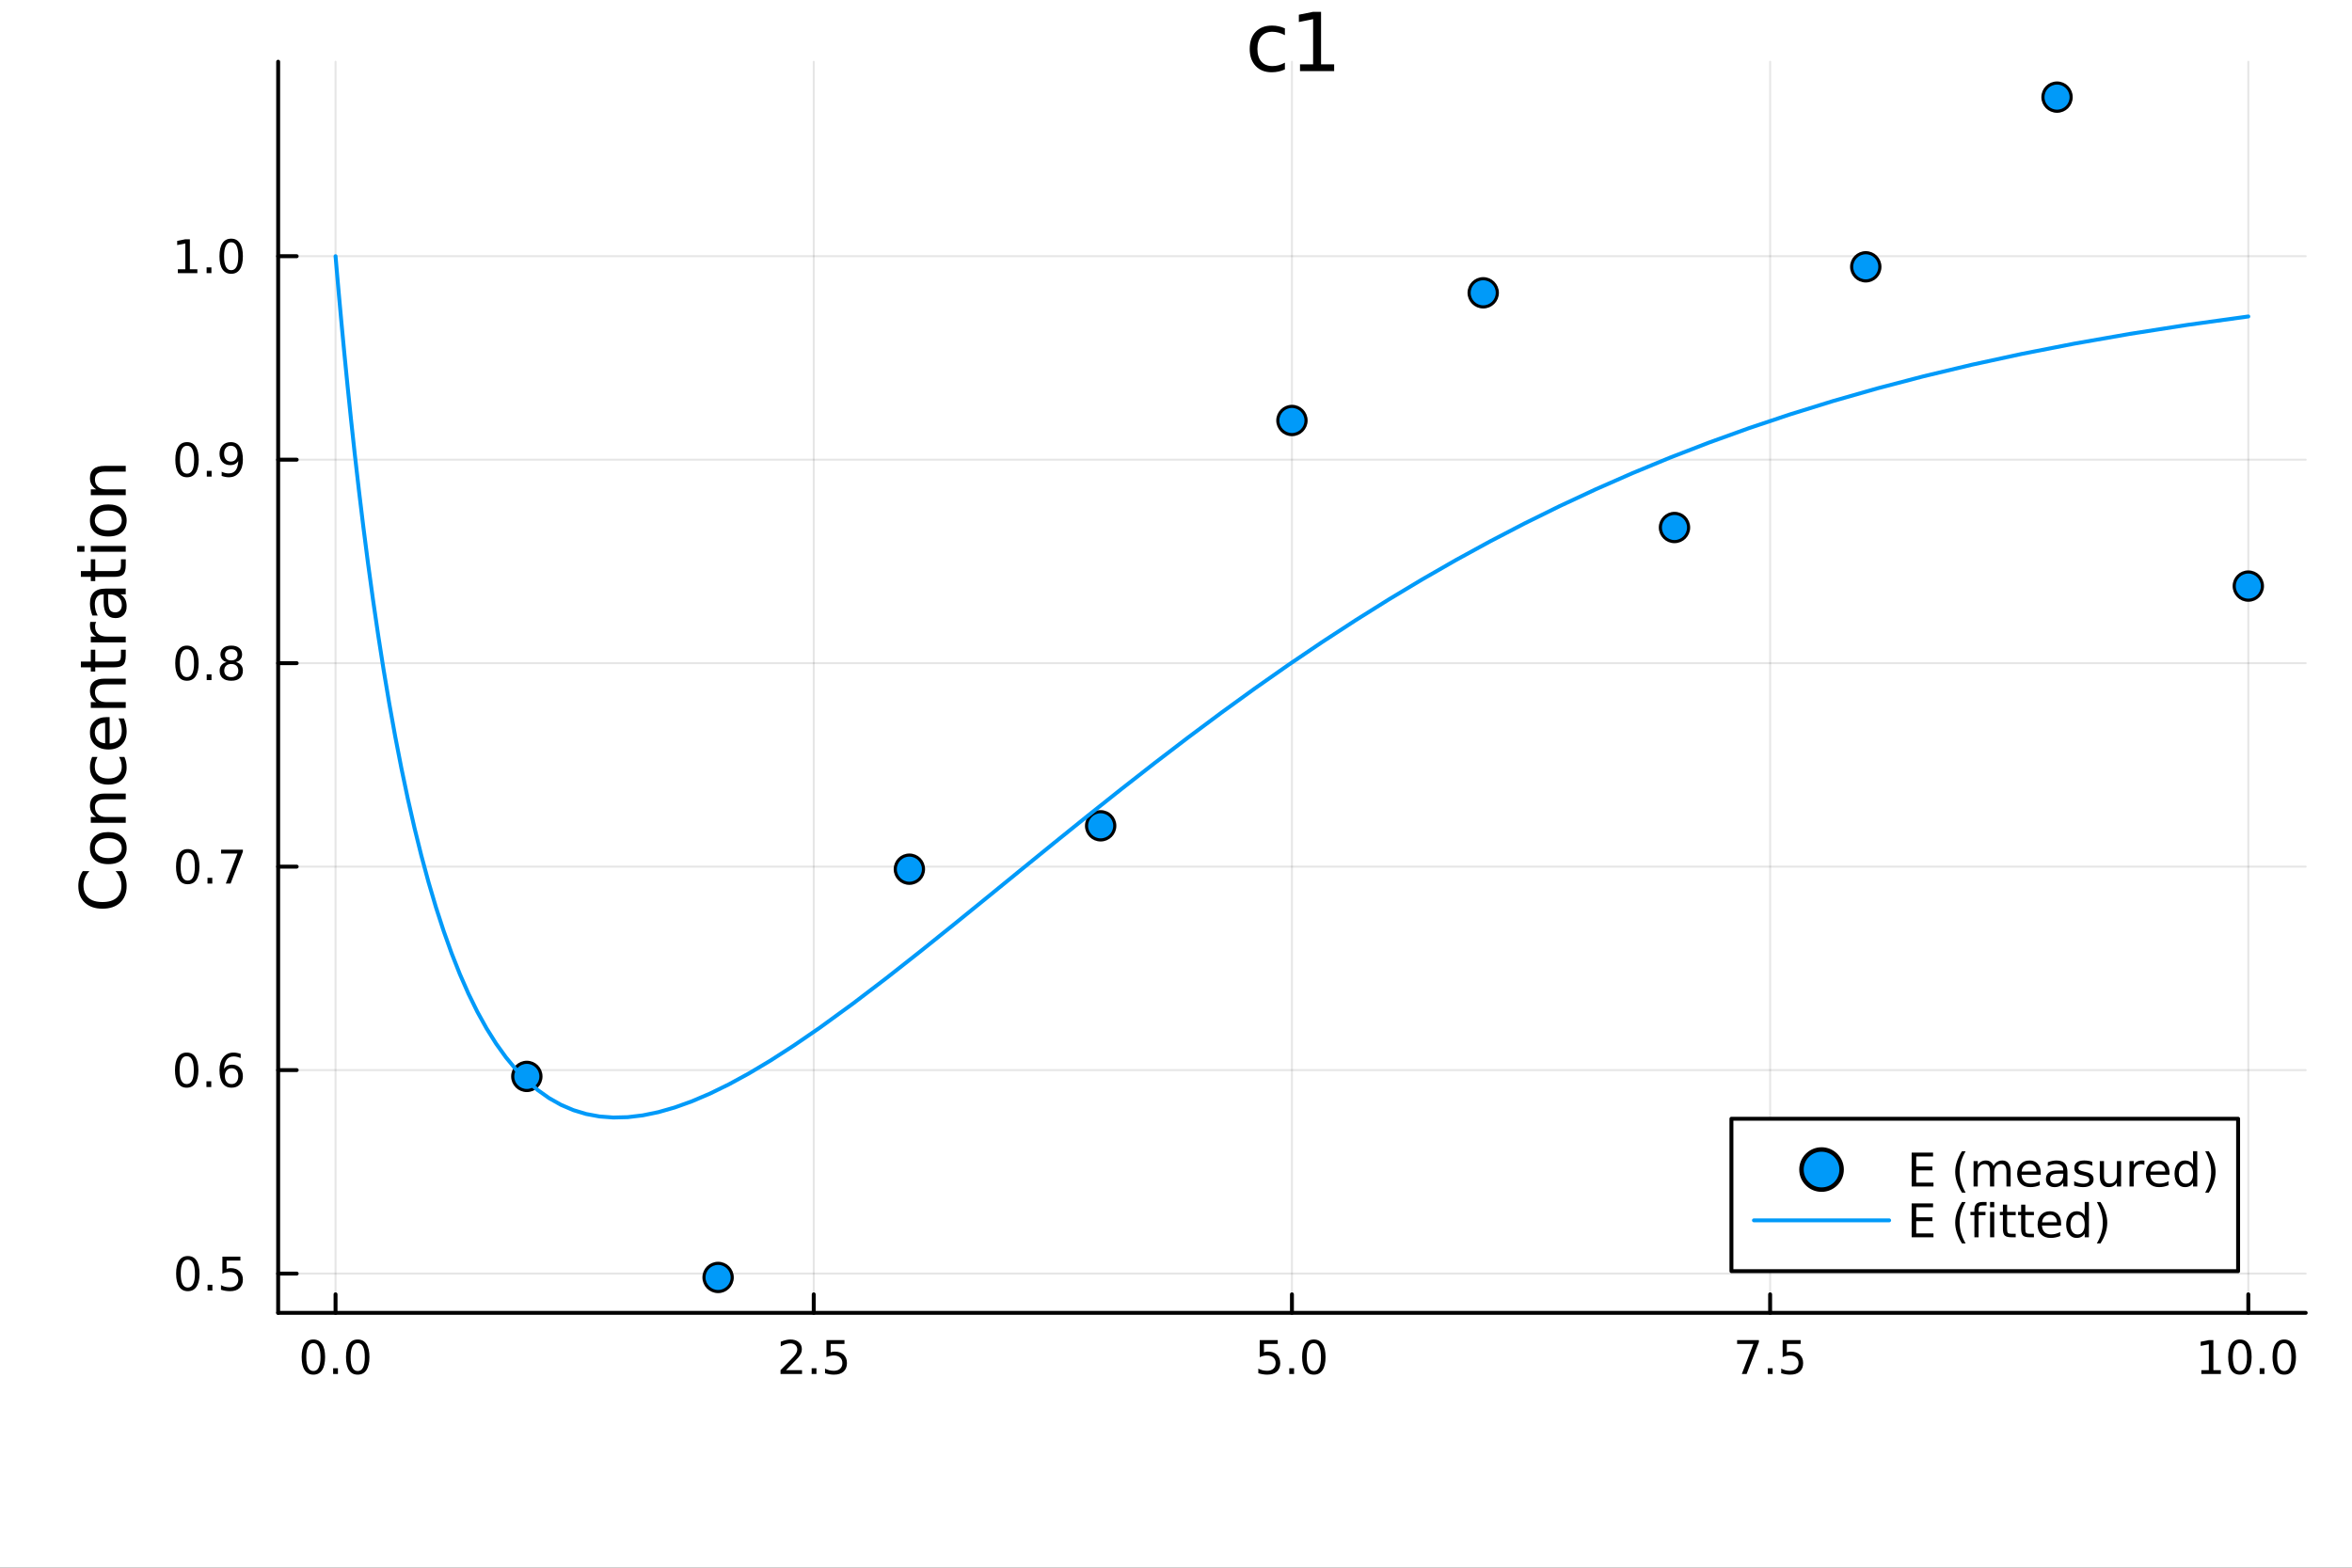 <?xml version="1.0" encoding="utf-8"?>
<svg xmlns="http://www.w3.org/2000/svg" xmlns:xlink="http://www.w3.org/1999/xlink" width="600" height="400" viewBox="0 0 2400 1600">
<rect x="0" y="0" width="2400" height="1600" fill="#333333" stroke="none"/>
<defs>
  <clipPath id="clip030">
    <rect x="0" y="0" width="2400" height="1600"/>
  </clipPath>
</defs>
<path clip-path="url(#clip030)" d="M0 1600 L2400 1600 L2400 0 L0 0  Z" fill="#ffffff" fill-rule="evenodd" fill-opacity="1"/>
<defs>
  <clipPath id="clip031">
    <rect x="480" y="0" width="1681" height="1600"/>
  </clipPath>
</defs>
<path clip-path="url(#clip030)" d="M283.843 1339.91 L2352.76 1339.91 L2352.76 62.992 L283.843 62.992  Z" fill="#ffffff" fill-rule="evenodd" fill-opacity="1"/>
<defs>
  <clipPath id="clip032">
    <rect x="283" y="62" width="2070" height="1278"/>
  </clipPath>
</defs>
<polyline clip-path="url(#clip032)" style="stroke:#000000; stroke-linecap:round; stroke-linejoin:round; stroke-width:2; stroke-opacity:0.1; fill:none" points="342.397,1339.91 342.397,62.992 "/>
<polyline clip-path="url(#clip032)" style="stroke:#000000; stroke-linecap:round; stroke-linejoin:round; stroke-width:2; stroke-opacity:0.1; fill:none" points="830.348,1339.91 830.348,62.992 "/>
<polyline clip-path="url(#clip032)" style="stroke:#000000; stroke-linecap:round; stroke-linejoin:round; stroke-width:2; stroke-opacity:0.1; fill:none" points="1318.3,1339.91 1318.3,62.992 "/>
<polyline clip-path="url(#clip032)" style="stroke:#000000; stroke-linecap:round; stroke-linejoin:round; stroke-width:2; stroke-opacity:0.1; fill:none" points="1806.25,1339.91 1806.25,62.992 "/>
<polyline clip-path="url(#clip032)" style="stroke:#000000; stroke-linecap:round; stroke-linejoin:round; stroke-width:2; stroke-opacity:0.1; fill:none" points="2294.2,1339.91 2294.2,62.992 "/>
<polyline clip-path="url(#clip030)" style="stroke:#000000; stroke-linecap:round; stroke-linejoin:round; stroke-width:4; stroke-opacity:1; fill:none" points="283.843,1339.91 2352.76,1339.91 "/>
<polyline clip-path="url(#clip030)" style="stroke:#000000; stroke-linecap:round; stroke-linejoin:round; stroke-width:4; stroke-opacity:1; fill:none" points="342.397,1339.91 342.397,1321.01 "/>
<polyline clip-path="url(#clip030)" style="stroke:#000000; stroke-linecap:round; stroke-linejoin:round; stroke-width:4; stroke-opacity:1; fill:none" points="830.348,1339.91 830.348,1321.01 "/>
<polyline clip-path="url(#clip030)" style="stroke:#000000; stroke-linecap:round; stroke-linejoin:round; stroke-width:4; stroke-opacity:1; fill:none" points="1318.3,1339.91 1318.3,1321.01 "/>
<polyline clip-path="url(#clip030)" style="stroke:#000000; stroke-linecap:round; stroke-linejoin:round; stroke-width:4; stroke-opacity:1; fill:none" points="1806.25,1339.91 1806.25,1321.01 "/>
<polyline clip-path="url(#clip030)" style="stroke:#000000; stroke-linecap:round; stroke-linejoin:round; stroke-width:4; stroke-opacity:1; fill:none" points="2294.2,1339.91 2294.2,1321.01 "/>
<path clip-path="url(#clip030)" d="M319.781 1370.82 Q316.17 1370.82 314.341 1374.39 Q312.536 1377.93 312.536 1385.06 Q312.536 1392.17 314.341 1395.73 Q316.17 1399.27 319.781 1399.27 Q323.415 1399.27 325.221 1395.73 Q327.05 1392.17 327.05 1385.06 Q327.05 1377.93 325.221 1374.39 Q323.415 1370.82 319.781 1370.82 M319.781 1367.12 Q325.591 1367.12 328.647 1371.73 Q331.725 1376.31 331.725 1385.06 Q331.725 1393.79 328.647 1398.39 Q325.591 1402.98 319.781 1402.98 Q313.971 1402.98 310.892 1398.39 Q307.837 1393.79 307.837 1385.06 Q307.837 1376.31 310.892 1371.73 Q313.971 1367.12 319.781 1367.12 Z" fill="#000000" fill-rule="nonzero" fill-opacity="1" /><path clip-path="url(#clip030)" d="M339.943 1396.43 L344.827 1396.43 L344.827 1402.31 L339.943 1402.31 L339.943 1396.43 Z" fill="#000000" fill-rule="nonzero" fill-opacity="1" /><path clip-path="url(#clip030)" d="M365.012 1370.82 Q361.401 1370.82 359.573 1374.39 Q357.767 1377.93 357.767 1385.06 Q357.767 1392.17 359.573 1395.73 Q361.401 1399.27 365.012 1399.27 Q368.647 1399.27 370.452 1395.73 Q372.281 1392.17 372.281 1385.06 Q372.281 1377.93 370.452 1374.39 Q368.647 1370.82 365.012 1370.82 M365.012 1367.12 Q370.822 1367.12 373.878 1371.73 Q376.957 1376.31 376.957 1385.06 Q376.957 1393.79 373.878 1398.39 Q370.822 1402.98 365.012 1402.98 Q359.202 1402.98 356.123 1398.39 Q353.068 1393.79 353.068 1385.06 Q353.068 1376.31 356.123 1371.73 Q359.202 1367.12 365.012 1367.12 Z" fill="#000000" fill-rule="nonzero" fill-opacity="1" /><path clip-path="url(#clip030)" d="M802.084 1398.37 L818.404 1398.37 L818.404 1402.31 L796.459 1402.31 L796.459 1398.37 Q799.121 1395.62 803.705 1390.99 Q808.311 1386.33 809.492 1384.99 Q811.737 1382.47 812.617 1380.73 Q813.519 1378.97 813.519 1377.28 Q813.519 1374.53 811.575 1372.79 Q809.654 1371.06 806.552 1371.06 Q804.353 1371.06 801.899 1371.82 Q799.468 1372.58 796.691 1374.13 L796.691 1369.41 Q799.515 1368.28 801.968 1367.7 Q804.422 1367.12 806.459 1367.12 Q811.83 1367.12 815.024 1369.81 Q818.218 1372.49 818.218 1376.98 Q818.218 1379.11 817.408 1381.03 Q816.621 1382.93 814.515 1385.52 Q813.936 1386.19 810.834 1389.41 Q807.732 1392.61 802.084 1398.37 Z" fill="#000000" fill-rule="nonzero" fill-opacity="1" /><path clip-path="url(#clip030)" d="M828.218 1396.43 L833.103 1396.43 L833.103 1402.31 L828.218 1402.31 L828.218 1396.43 Z" fill="#000000" fill-rule="nonzero" fill-opacity="1" /><path clip-path="url(#clip030)" d="M843.334 1367.75 L861.69 1367.75 L861.69 1371.68 L847.616 1371.68 L847.616 1380.15 Q848.635 1379.81 849.653 1379.64 Q850.672 1379.46 851.69 1379.46 Q857.477 1379.46 860.857 1382.63 Q864.237 1385.8 864.237 1391.22 Q864.237 1396.8 860.764 1399.9 Q857.292 1402.98 850.973 1402.98 Q848.797 1402.98 846.528 1402.61 Q844.283 1402.24 841.876 1401.5 L841.876 1396.8 Q843.959 1397.93 846.181 1398.49 Q848.403 1399.04 850.88 1399.04 Q854.885 1399.04 857.223 1396.94 Q859.561 1394.83 859.561 1391.22 Q859.561 1387.61 857.223 1385.5 Q854.885 1383.39 850.88 1383.39 Q849.005 1383.39 847.13 1383.81 Q845.278 1384.23 843.334 1385.11 L843.334 1367.75 Z" fill="#000000" fill-rule="nonzero" fill-opacity="1" /><path clip-path="url(#clip030)" d="M1285.46 1367.75 L1303.82 1367.75 L1303.82 1371.68 L1289.75 1371.68 L1289.75 1380.15 Q1290.76 1379.81 1291.78 1379.64 Q1292.8 1379.46 1293.82 1379.46 Q1299.61 1379.46 1302.99 1382.63 Q1306.37 1385.8 1306.37 1391.22 Q1306.37 1396.8 1302.89 1399.9 Q1299.42 1402.98 1293.1 1402.98 Q1290.93 1402.98 1288.66 1402.61 Q1286.41 1402.24 1284.01 1401.5 L1284.01 1396.8 Q1286.09 1397.93 1288.31 1398.49 Q1290.53 1399.04 1293.01 1399.04 Q1297.01 1399.04 1299.35 1396.94 Q1301.69 1394.83 1301.69 1391.22 Q1301.69 1387.61 1299.35 1385.5 Q1297.01 1383.39 1293.01 1383.39 Q1291.14 1383.39 1289.26 1383.81 Q1287.41 1384.23 1285.46 1385.11 L1285.46 1367.75 Z" fill="#000000" fill-rule="nonzero" fill-opacity="1" /><path clip-path="url(#clip030)" d="M1315.58 1396.43 L1320.46 1396.43 L1320.46 1402.31 L1315.58 1402.31 L1315.58 1396.43 Z" fill="#000000" fill-rule="nonzero" fill-opacity="1" /><path clip-path="url(#clip030)" d="M1340.65 1370.82 Q1337.04 1370.82 1335.21 1374.39 Q1333.4 1377.93 1333.4 1385.06 Q1333.4 1392.17 1335.21 1395.73 Q1337.04 1399.27 1340.65 1399.27 Q1344.28 1399.27 1346.09 1395.73 Q1347.92 1392.17 1347.92 1385.06 Q1347.92 1377.93 1346.09 1374.39 Q1344.28 1370.82 1340.65 1370.82 M1340.65 1367.12 Q1346.46 1367.12 1349.51 1371.73 Q1352.59 1376.31 1352.59 1385.06 Q1352.59 1393.79 1349.51 1398.39 Q1346.46 1402.98 1340.65 1402.98 Q1334.84 1402.98 1331.76 1398.39 Q1328.7 1393.79 1328.7 1385.06 Q1328.7 1376.31 1331.76 1371.73 Q1334.84 1367.12 1340.65 1367.12 Z" fill="#000000" fill-rule="nonzero" fill-opacity="1" /><path clip-path="url(#clip030)" d="M1772.57 1367.75 L1794.79 1367.75 L1794.79 1369.74 L1782.25 1402.31 L1777.36 1402.31 L1789.17 1371.68 L1772.57 1371.68 L1772.57 1367.75 Z" fill="#000000" fill-rule="nonzero" fill-opacity="1" /><path clip-path="url(#clip030)" d="M1803.91 1396.43 L1808.8 1396.43 L1808.8 1402.31 L1803.91 1402.31 L1803.91 1396.43 Z" fill="#000000" fill-rule="nonzero" fill-opacity="1" /><path clip-path="url(#clip030)" d="M1819.03 1367.75 L1837.38 1367.75 L1837.38 1371.68 L1823.31 1371.68 L1823.31 1380.15 Q1824.33 1379.81 1825.35 1379.64 Q1826.37 1379.46 1827.38 1379.46 Q1833.17 1379.46 1836.55 1382.63 Q1839.93 1385.8 1839.93 1391.22 Q1839.93 1396.8 1836.46 1399.9 Q1832.99 1402.98 1826.67 1402.98 Q1824.49 1402.98 1822.22 1402.61 Q1819.98 1402.24 1817.57 1401.5 L1817.57 1396.8 Q1819.65 1397.93 1821.88 1398.49 Q1824.1 1399.04 1826.57 1399.04 Q1830.58 1399.04 1832.92 1396.94 Q1835.25 1394.83 1835.25 1391.22 Q1835.25 1387.61 1832.92 1385.5 Q1830.58 1383.39 1826.57 1383.39 Q1824.7 1383.39 1822.82 1383.81 Q1820.97 1384.23 1819.03 1385.11 L1819.03 1367.75 Z" fill="#000000" fill-rule="nonzero" fill-opacity="1" /><path clip-path="url(#clip030)" d="M2246.27 1398.37 L2253.91 1398.37 L2253.91 1372 L2245.6 1373.67 L2245.6 1369.41 L2253.87 1367.75 L2258.54 1367.75 L2258.54 1398.37 L2266.18 1398.37 L2266.18 1402.31 L2246.27 1402.31 L2246.27 1398.37 Z" fill="#000000" fill-rule="nonzero" fill-opacity="1" /><path clip-path="url(#clip030)" d="M2285.63 1370.82 Q2282.01 1370.82 2280.19 1374.39 Q2278.38 1377.93 2278.38 1385.06 Q2278.38 1392.17 2280.19 1395.73 Q2282.01 1399.27 2285.63 1399.27 Q2289.26 1399.27 2291.07 1395.73 Q2292.89 1392.17 2292.89 1385.06 Q2292.89 1377.93 2291.07 1374.39 Q2289.26 1370.82 2285.63 1370.82 M2285.63 1367.12 Q2291.44 1367.12 2294.49 1371.73 Q2297.57 1376.31 2297.57 1385.06 Q2297.57 1393.79 2294.49 1398.39 Q2291.44 1402.98 2285.63 1402.98 Q2279.82 1402.98 2276.74 1398.39 Q2273.68 1393.79 2273.68 1385.06 Q2273.68 1376.31 2276.74 1371.73 Q2279.82 1367.12 2285.63 1367.12 Z" fill="#000000" fill-rule="nonzero" fill-opacity="1" /><path clip-path="url(#clip030)" d="M2305.79 1396.43 L2310.67 1396.43 L2310.67 1402.31 L2305.79 1402.31 L2305.79 1396.43 Z" fill="#000000" fill-rule="nonzero" fill-opacity="1" /><path clip-path="url(#clip030)" d="M2330.86 1370.82 Q2327.25 1370.82 2325.42 1374.39 Q2323.61 1377.93 2323.61 1385.06 Q2323.61 1392.17 2325.42 1395.73 Q2327.25 1399.27 2330.86 1399.27 Q2334.49 1399.27 2336.3 1395.73 Q2338.13 1392.17 2338.13 1385.06 Q2338.13 1377.93 2336.3 1374.39 Q2334.49 1370.82 2330.86 1370.82 M2330.86 1367.12 Q2336.67 1367.12 2339.72 1371.73 Q2342.8 1376.31 2342.8 1385.06 Q2342.8 1393.79 2339.72 1398.39 Q2336.67 1402.98 2330.86 1402.98 Q2325.05 1402.98 2321.97 1398.39 Q2318.91 1393.79 2318.91 1385.06 Q2318.91 1376.31 2321.97 1371.73 Q2325.05 1367.12 2330.86 1367.12 Z" fill="#000000" fill-rule="nonzero" fill-opacity="1" /><polyline clip-path="url(#clip032)" style="stroke:#000000; stroke-linecap:round; stroke-linejoin:round; stroke-width:2; stroke-opacity:0.1; fill:none" points="283.843,1299.84 2352.76,1299.84 "/>
<polyline clip-path="url(#clip032)" style="stroke:#000000; stroke-linecap:round; stroke-linejoin:round; stroke-width:2; stroke-opacity:0.1; fill:none" points="283.843,1092.17 2352.76,1092.17 "/>
<polyline clip-path="url(#clip032)" style="stroke:#000000; stroke-linecap:round; stroke-linejoin:round; stroke-width:2; stroke-opacity:0.1; fill:none" points="283.843,884.501 2352.76,884.501 "/>
<polyline clip-path="url(#clip032)" style="stroke:#000000; stroke-linecap:round; stroke-linejoin:round; stroke-width:2; stroke-opacity:0.1; fill:none" points="283.843,676.829 2352.76,676.829 "/>
<polyline clip-path="url(#clip032)" style="stroke:#000000; stroke-linecap:round; stroke-linejoin:round; stroke-width:2; stroke-opacity:0.1; fill:none" points="283.843,469.157 2352.76,469.157 "/>
<polyline clip-path="url(#clip032)" style="stroke:#000000; stroke-linecap:round; stroke-linejoin:round; stroke-width:2; stroke-opacity:0.1; fill:none" points="283.843,261.485 2352.76,261.485 "/>
<polyline clip-path="url(#clip030)" style="stroke:#000000; stroke-linecap:round; stroke-linejoin:round; stroke-width:4; stroke-opacity:1; fill:none" points="283.843,1339.91 283.843,62.992 "/>
<polyline clip-path="url(#clip030)" style="stroke:#000000; stroke-linecap:round; stroke-linejoin:round; stroke-width:4; stroke-opacity:1; fill:none" points="283.843,1299.84 302.74,1299.84 "/>
<polyline clip-path="url(#clip030)" style="stroke:#000000; stroke-linecap:round; stroke-linejoin:round; stroke-width:4; stroke-opacity:1; fill:none" points="283.843,1092.17 302.74,1092.17 "/>
<polyline clip-path="url(#clip030)" style="stroke:#000000; stroke-linecap:round; stroke-linejoin:round; stroke-width:4; stroke-opacity:1; fill:none" points="283.843,884.501 302.74,884.501 "/>
<polyline clip-path="url(#clip030)" style="stroke:#000000; stroke-linecap:round; stroke-linejoin:round; stroke-width:4; stroke-opacity:1; fill:none" points="283.843,676.829 302.74,676.829 "/>
<polyline clip-path="url(#clip030)" style="stroke:#000000; stroke-linecap:round; stroke-linejoin:round; stroke-width:4; stroke-opacity:1; fill:none" points="283.843,469.157 302.74,469.157 "/>
<polyline clip-path="url(#clip030)" style="stroke:#000000; stroke-linecap:round; stroke-linejoin:round; stroke-width:4; stroke-opacity:1; fill:none" points="283.843,261.485 302.74,261.485 "/>
<path clip-path="url(#clip030)" d="M191.662 1285.64 Q188.051 1285.64 186.222 1289.21 Q184.417 1292.75 184.417 1299.88 Q184.417 1306.99 186.222 1310.55 Q188.051 1314.09 191.662 1314.09 Q195.297 1314.09 197.102 1310.55 Q198.931 1306.99 198.931 1299.88 Q198.931 1292.75 197.102 1289.21 Q195.297 1285.64 191.662 1285.64 M191.662 1281.94 Q197.472 1281.94 200.528 1286.55 Q203.607 1291.13 203.607 1299.88 Q203.607 1308.61 200.528 1313.21 Q197.472 1317.8 191.662 1317.8 Q185.852 1317.8 182.773 1313.21 Q179.718 1308.61 179.718 1299.88 Q179.718 1291.13 182.773 1286.55 Q185.852 1281.94 191.662 1281.94 Z" fill="#000000" fill-rule="nonzero" fill-opacity="1" /><path clip-path="url(#clip030)" d="M211.824 1311.25 L216.708 1311.25 L216.708 1317.12 L211.824 1317.12 L211.824 1311.25 Z" fill="#000000" fill-rule="nonzero" fill-opacity="1" /><path clip-path="url(#clip030)" d="M226.94 1282.56 L245.296 1282.56 L245.296 1286.5 L231.222 1286.5 L231.222 1294.97 Q232.241 1294.63 233.259 1294.46 Q234.278 1294.28 235.296 1294.28 Q241.083 1294.28 244.463 1297.45 Q247.843 1300.62 247.843 1306.04 Q247.843 1311.62 244.37 1314.72 Q240.898 1317.8 234.579 1317.8 Q232.403 1317.8 230.134 1317.43 Q227.889 1317.06 225.482 1316.31 L225.482 1311.62 Q227.565 1312.75 229.787 1313.31 Q232.009 1313.86 234.486 1313.86 Q238.491 1313.86 240.829 1311.75 Q243.167 1309.65 243.167 1306.04 Q243.167 1302.43 240.829 1300.32 Q238.491 1298.21 234.486 1298.21 Q232.611 1298.21 230.736 1298.63 Q228.884 1299.05 226.94 1299.93 L226.94 1282.56 Z" fill="#000000" fill-rule="nonzero" fill-opacity="1" /><path clip-path="url(#clip030)" d="M190.505 1077.97 Q186.894 1077.97 185.065 1081.54 Q183.26 1085.08 183.26 1092.21 Q183.26 1099.31 185.065 1102.88 Q186.894 1106.42 190.505 1106.42 Q194.139 1106.42 195.945 1102.88 Q197.773 1099.31 197.773 1092.21 Q197.773 1085.08 195.945 1081.54 Q194.139 1077.97 190.505 1077.97 M190.505 1074.27 Q196.315 1074.27 199.371 1078.87 Q202.449 1083.46 202.449 1092.21 Q202.449 1100.93 199.371 1105.54 Q196.315 1110.12 190.505 1110.12 Q184.695 1110.12 181.616 1105.54 Q178.56 1100.93 178.56 1092.21 Q178.56 1083.46 181.616 1078.87 Q184.695 1074.27 190.505 1074.27 Z" fill="#000000" fill-rule="nonzero" fill-opacity="1" /><path clip-path="url(#clip030)" d="M210.667 1103.57 L215.551 1103.57 L215.551 1109.45 L210.667 1109.45 L210.667 1103.57 Z" fill="#000000" fill-rule="nonzero" fill-opacity="1" /><path clip-path="url(#clip030)" d="M236.315 1090.31 Q233.167 1090.31 231.315 1092.46 Q229.486 1094.62 229.486 1098.37 Q229.486 1102.09 231.315 1104.27 Q233.167 1106.42 236.315 1106.42 Q239.463 1106.42 241.292 1104.27 Q243.143 1102.09 243.143 1098.37 Q243.143 1094.62 241.292 1092.46 Q239.463 1090.31 236.315 1090.31 M245.597 1075.66 L245.597 1079.92 Q243.838 1079.08 242.032 1078.64 Q240.25 1078.2 238.491 1078.2 Q233.861 1078.2 231.407 1081.33 Q228.977 1084.45 228.63 1090.77 Q229.995 1088.76 232.056 1087.69 Q234.116 1086.61 236.593 1086.61 Q241.801 1086.61 244.81 1089.78 Q247.843 1092.93 247.843 1098.37 Q247.843 1103.69 244.694 1106.91 Q241.546 1110.12 236.315 1110.12 Q230.319 1110.12 227.148 1105.54 Q223.977 1100.93 223.977 1092.21 Q223.977 1084.01 227.866 1079.15 Q231.755 1074.27 238.306 1074.27 Q240.065 1074.27 241.847 1074.62 Q243.653 1074.96 245.597 1075.66 Z" fill="#000000" fill-rule="nonzero" fill-opacity="1" /><path clip-path="url(#clip030)" d="M191.57 870.3 Q187.959 870.3 186.13 873.865 Q184.324 877.406 184.324 884.536 Q184.324 891.642 186.13 895.207 Q187.959 898.749 191.57 898.749 Q195.204 898.749 197.009 895.207 Q198.838 891.642 198.838 884.536 Q198.838 877.406 197.009 873.865 Q195.204 870.3 191.57 870.3 M191.57 866.596 Q197.38 866.596 200.435 871.203 Q203.514 875.786 203.514 884.536 Q203.514 893.263 200.435 897.869 Q197.38 902.452 191.57 902.452 Q185.76 902.452 182.681 897.869 Q179.625 893.263 179.625 884.536 Q179.625 875.786 182.681 871.203 Q185.76 866.596 191.57 866.596 Z" fill="#000000" fill-rule="nonzero" fill-opacity="1" /><path clip-path="url(#clip030)" d="M211.732 895.901 L216.616 895.901 L216.616 901.781 L211.732 901.781 L211.732 895.901 Z" fill="#000000" fill-rule="nonzero" fill-opacity="1" /><path clip-path="url(#clip030)" d="M225.62 867.221 L247.843 867.221 L247.843 869.212 L235.296 901.781 L230.412 901.781 L242.218 871.156 L225.62 871.156 L225.62 867.221 Z" fill="#000000" fill-rule="nonzero" fill-opacity="1" /><path clip-path="url(#clip030)" d="M190.759 662.628 Q187.148 662.628 185.32 666.193 Q183.514 669.734 183.514 676.864 Q183.514 683.97 185.32 687.535 Q187.148 691.077 190.759 691.077 Q194.394 691.077 196.199 687.535 Q198.028 683.97 198.028 676.864 Q198.028 669.734 196.199 666.193 Q194.394 662.628 190.759 662.628 M190.759 658.924 Q196.57 658.924 199.625 663.531 Q202.704 668.114 202.704 676.864 Q202.704 685.591 199.625 690.197 Q196.57 694.78 190.759 694.78 Q184.949 694.78 181.871 690.197 Q178.815 685.591 178.815 676.864 Q178.815 668.114 181.871 663.531 Q184.949 658.924 190.759 658.924 Z" fill="#000000" fill-rule="nonzero" fill-opacity="1" /><path clip-path="url(#clip030)" d="M210.921 688.23 L215.806 688.23 L215.806 694.109 L210.921 694.109 L210.921 688.23 Z" fill="#000000" fill-rule="nonzero" fill-opacity="1" /><path clip-path="url(#clip030)" d="M235.991 677.697 Q232.657 677.697 230.736 679.48 Q228.838 681.262 228.838 684.387 Q228.838 687.512 230.736 689.294 Q232.657 691.077 235.991 691.077 Q239.324 691.077 241.245 689.294 Q243.167 687.489 243.167 684.387 Q243.167 681.262 241.245 679.48 Q239.347 677.697 235.991 677.697 M231.315 675.706 Q228.306 674.966 226.616 672.906 Q224.949 670.845 224.949 667.882 Q224.949 663.739 227.889 661.332 Q230.852 658.924 235.991 658.924 Q241.153 658.924 244.093 661.332 Q247.032 663.739 247.032 667.882 Q247.032 670.845 245.343 672.906 Q243.676 674.966 240.69 675.706 Q244.069 676.493 245.944 678.785 Q247.843 681.077 247.843 684.387 Q247.843 689.41 244.764 692.095 Q241.708 694.78 235.991 694.78 Q230.273 694.78 227.194 692.095 Q224.139 689.41 224.139 684.387 Q224.139 681.077 226.037 678.785 Q227.935 676.493 231.315 675.706 M229.602 668.322 Q229.602 671.007 231.269 672.512 Q232.958 674.017 235.991 674.017 Q239 674.017 240.69 672.512 Q242.403 671.007 242.403 668.322 Q242.403 665.637 240.69 664.132 Q239 662.628 235.991 662.628 Q232.958 662.628 231.269 664.132 Q229.602 665.637 229.602 668.322 Z" fill="#000000" fill-rule="nonzero" fill-opacity="1" /><path clip-path="url(#clip030)" d="M190.852 454.956 Q187.241 454.956 185.412 458.521 Q183.607 462.062 183.607 469.192 Q183.607 476.298 185.412 479.863 Q187.241 483.405 190.852 483.405 Q194.486 483.405 196.292 479.863 Q198.121 476.298 198.121 469.192 Q198.121 462.062 196.292 458.521 Q194.486 454.956 190.852 454.956 M190.852 451.252 Q196.662 451.252 199.718 455.859 Q202.796 460.442 202.796 469.192 Q202.796 477.919 199.718 482.525 Q196.662 487.108 190.852 487.108 Q185.042 487.108 181.963 482.525 Q178.908 477.919 178.908 469.192 Q178.908 460.442 181.963 455.859 Q185.042 451.252 190.852 451.252 Z" fill="#000000" fill-rule="nonzero" fill-opacity="1" /><path clip-path="url(#clip030)" d="M211.014 480.558 L215.898 480.558 L215.898 486.437 L211.014 486.437 L211.014 480.558 Z" fill="#000000" fill-rule="nonzero" fill-opacity="1" /><path clip-path="url(#clip030)" d="M226.222 485.72 L226.222 481.46 Q227.982 482.294 229.787 482.734 Q231.593 483.173 233.329 483.173 Q237.958 483.173 240.389 480.071 Q242.843 476.947 243.19 470.604 Q241.847 472.595 239.787 473.659 Q237.727 474.724 235.227 474.724 Q230.042 474.724 227.009 471.599 Q224 468.451 224 463.011 Q224 457.687 227.148 454.47 Q230.296 451.252 235.528 451.252 Q241.523 451.252 244.671 455.859 Q247.843 460.442 247.843 469.192 Q247.843 477.363 243.954 482.247 Q240.088 487.108 233.537 487.108 Q231.778 487.108 229.972 486.761 Q228.167 486.414 226.222 485.72 M235.528 471.067 Q238.676 471.067 240.505 468.914 Q242.356 466.761 242.356 463.011 Q242.356 459.285 240.505 457.132 Q238.676 454.956 235.528 454.956 Q232.38 454.956 230.528 457.132 Q228.699 459.285 228.699 463.011 Q228.699 466.761 230.528 468.914 Q232.38 471.067 235.528 471.067 Z" fill="#000000" fill-rule="nonzero" fill-opacity="1" /><path clip-path="url(#clip030)" d="M181.477 274.83 L189.116 274.83 L189.116 248.465 L180.806 250.131 L180.806 245.872 L189.07 244.205 L193.746 244.205 L193.746 274.83 L201.384 274.83 L201.384 278.765 L181.477 278.765 L181.477 274.83 Z" fill="#000000" fill-rule="nonzero" fill-opacity="1" /><path clip-path="url(#clip030)" d="M210.829 272.886 L215.713 272.886 L215.713 278.765 L210.829 278.765 L210.829 272.886 Z" fill="#000000" fill-rule="nonzero" fill-opacity="1" /><path clip-path="url(#clip030)" d="M235.898 247.284 Q232.287 247.284 230.458 250.849 Q228.653 254.39 228.653 261.52 Q228.653 268.626 230.458 272.191 Q232.287 275.733 235.898 275.733 Q239.532 275.733 241.338 272.191 Q243.167 268.626 243.167 261.52 Q243.167 254.39 241.338 250.849 Q239.532 247.284 235.898 247.284 M235.898 243.58 Q241.708 243.58 244.764 248.187 Q247.843 252.77 247.843 261.52 Q247.843 270.247 244.764 274.853 Q241.708 279.437 235.898 279.437 Q230.088 279.437 227.009 274.853 Q223.954 270.247 223.954 261.52 Q223.954 252.77 227.009 248.187 Q230.088 243.58 235.898 243.58 Z" fill="#000000" fill-rule="nonzero" fill-opacity="1" /><path clip-path="url(#clip030)" d="M84.445 889.094 L91.224 889.094 Q88.201 892.34 86.705 896.033 Q85.209 899.693 85.209 903.831 Q85.209 911.979 90.206 916.307 Q95.171 920.636 104.592 920.636 Q113.982 920.636 118.979 916.307 Q123.944 911.979 123.944 903.831 Q123.944 899.693 122.448 896.033 Q120.952 892.34 117.928 889.094 L124.644 889.094 Q126.936 892.468 128.082 896.255 Q129.228 900.011 129.228 904.212 Q129.228 915.002 122.639 921.209 Q116.019 927.415 104.592 927.415 Q93.134 927.415 86.545 921.209 Q79.925 915.002 79.925 904.212 Q79.925 899.947 81.071 896.192 Q82.185 892.404 84.445 889.094 Z" fill="#000000" fill-rule="nonzero" fill-opacity="1" /><path clip-path="url(#clip030)" d="M96.762 865.604 Q96.762 870.315 100.455 873.052 Q104.115 875.79 110.512 875.79 Q116.91 875.79 120.602 873.084 Q124.262 870.347 124.262 865.604 Q124.262 860.926 120.57 858.188 Q116.878 855.451 110.512 855.451 Q104.178 855.451 100.486 858.188 Q96.762 860.926 96.762 865.604 M91.797 865.604 Q91.797 857.966 96.762 853.605 Q101.728 849.245 110.512 849.245 Q119.265 849.245 124.262 853.605 Q129.228 857.966 129.228 865.604 Q129.228 873.275 124.262 877.636 Q119.265 881.964 110.512 881.964 Q101.728 881.964 96.762 877.636 Q91.797 873.275 91.797 865.604 Z" fill="#000000" fill-rule="nonzero" fill-opacity="1" /><path clip-path="url(#clip030)" d="M106.788 809.905 L128.304 809.905 L128.304 815.761 L106.979 815.761 Q101.919 815.761 99.404 817.734 Q96.89 819.708 96.89 823.654 Q96.89 828.397 99.913 831.134 Q102.937 833.871 108.157 833.871 L128.304 833.871 L128.304 839.76 L92.656 839.76 L92.656 833.871 L98.195 833.871 Q94.98 831.771 93.389 828.938 Q91.797 826.073 91.797 822.35 Q91.797 816.207 95.617 813.056 Q99.404 809.905 106.788 809.905 Z" fill="#000000" fill-rule="nonzero" fill-opacity="1" /><path clip-path="url(#clip030)" d="M94.025 772.57 L99.5 772.57 Q98.131 775.052 97.463 777.567 Q96.762 780.049 96.762 782.596 Q96.762 788.293 100.391 791.444 Q103.987 794.595 110.512 794.595 Q117.037 794.595 120.666 791.444 Q124.262 788.293 124.262 782.596 Q124.262 780.049 123.594 777.567 Q122.894 775.052 121.525 772.57 L126.936 772.57 Q128.082 775.02 128.655 777.662 Q129.228 780.272 129.228 783.232 Q129.228 791.285 124.167 796.027 Q119.106 800.77 110.512 800.77 Q101.791 800.77 96.794 795.995 Q91.797 791.189 91.797 782.85 Q91.797 780.145 92.37 777.567 Q92.911 774.989 94.025 772.57 Z" fill="#000000" fill-rule="nonzero" fill-opacity="1" /><path clip-path="url(#clip030)" d="M109.016 731.893 L111.881 731.893 L111.881 758.82 Q117.928 758.438 121.111 755.191 Q124.262 751.913 124.262 746.088 Q124.262 742.715 123.435 739.563 Q122.607 736.381 120.952 733.261 L126.49 733.261 Q127.827 736.412 128.527 739.723 Q129.228 743.033 129.228 746.438 Q129.228 754.968 124.262 759.966 Q119.297 764.931 110.831 764.931 Q102.078 764.931 96.953 760.22 Q91.797 755.478 91.797 747.457 Q91.797 740.264 96.444 736.094 Q101.059 731.893 109.016 731.893 M107.298 737.749 Q102.492 737.813 99.627 740.455 Q96.762 743.065 96.762 747.393 Q96.762 752.295 99.531 755.255 Q102.301 758.183 107.329 758.629 L107.298 737.749 Z" fill="#000000" fill-rule="nonzero" fill-opacity="1" /><path clip-path="url(#clip030)" d="M106.788 692.648 L128.304 692.648 L128.304 698.505 L106.979 698.505 Q101.919 698.505 99.404 700.478 Q96.89 702.451 96.89 706.398 Q96.89 711.141 99.913 713.878 Q102.937 716.615 108.157 716.615 L128.304 716.615 L128.304 722.503 L92.656 722.503 L92.656 716.615 L98.195 716.615 Q94.98 714.514 93.389 711.682 Q91.797 708.817 91.797 705.093 Q91.797 698.95 95.617 695.799 Q99.404 692.648 106.788 692.648 Z" fill="#000000" fill-rule="nonzero" fill-opacity="1" /><path clip-path="url(#clip030)" d="M82.535 675.174 L92.656 675.174 L92.656 663.111 L97.208 663.111 L97.208 675.174 L116.56 675.174 Q120.92 675.174 122.162 673.997 Q123.403 672.787 123.403 669.127 L123.403 663.111 L128.304 663.111 L128.304 669.127 Q128.304 675.906 125.79 678.485 Q123.244 681.063 116.56 681.063 L97.208 681.063 L97.208 685.359 L92.656 685.359 L92.656 681.063 L82.535 681.063 L82.535 675.174 Z" fill="#000000" fill-rule="nonzero" fill-opacity="1" /><path clip-path="url(#clip030)" d="M98.131 634.752 Q97.558 635.739 97.303 636.916 Q97.017 638.062 97.017 639.463 Q97.017 644.428 100.264 647.102 Q103.478 649.743 109.526 649.743 L128.304 649.743 L128.304 655.632 L92.656 655.632 L92.656 649.743 L98.195 649.743 Q94.948 647.897 93.389 644.937 Q91.797 641.977 91.797 637.744 Q91.797 637.139 91.893 636.407 Q91.956 635.675 92.115 634.784 L98.131 634.752 Z" fill="#000000" fill-rule="nonzero" fill-opacity="1" /><path clip-path="url(#clip030)" d="M110.385 612.408 Q110.385 619.506 112.008 622.244 Q113.632 624.981 117.546 624.981 Q120.666 624.981 122.512 622.944 Q124.326 620.875 124.326 617.342 Q124.326 612.472 120.888 609.544 Q117.419 606.584 111.69 606.584 L110.385 606.584 L110.385 612.408 M107.966 600.727 L128.304 600.727 L128.304 606.584 L122.894 606.584 Q126.14 608.589 127.7 611.581 Q129.228 614.573 129.228 618.902 Q129.228 624.376 126.172 627.623 Q123.085 630.837 117.928 630.837 Q111.913 630.837 108.857 626.827 Q105.802 622.785 105.802 614.796 L105.802 606.584 L105.229 606.584 Q101.187 606.584 98.99 609.257 Q96.762 611.899 96.762 616.705 Q96.762 619.761 97.495 622.657 Q98.227 625.554 99.691 628.227 L94.28 628.227 Q93.038 625.013 92.434 621.989 Q91.797 618.965 91.797 616.101 Q91.797 608.366 95.808 604.547 Q99.818 600.727 107.966 600.727 Z" fill="#000000" fill-rule="nonzero" fill-opacity="1" /><path clip-path="url(#clip030)" d="M82.535 582.872 L92.656 582.872 L92.656 570.809 L97.208 570.809 L97.208 582.872 L116.56 582.872 Q120.92 582.872 122.162 581.694 Q123.403 580.484 123.403 576.824 L123.403 570.809 L128.304 570.809 L128.304 576.824 Q128.304 583.604 125.79 586.182 Q123.244 588.76 116.56 588.76 L97.208 588.76 L97.208 593.057 L92.656 593.057 L92.656 588.76 L82.535 588.76 L82.535 582.872 Z" fill="#000000" fill-rule="nonzero" fill-opacity="1" /><path clip-path="url(#clip030)" d="M92.656 563.106 L92.656 557.25 L128.304 557.25 L128.304 563.106 L92.656 563.106 M78.779 563.106 L78.779 557.25 L86.195 557.25 L86.195 563.106 L78.779 563.106 Z" fill="#000000" fill-rule="nonzero" fill-opacity="1" /><path clip-path="url(#clip030)" d="M96.762 531.182 Q96.762 535.893 100.455 538.63 Q104.115 541.367 110.512 541.367 Q116.91 541.367 120.602 538.662 Q124.262 535.925 124.262 531.182 Q124.262 526.503 120.57 523.766 Q116.878 521.029 110.512 521.029 Q104.178 521.029 100.486 523.766 Q96.762 526.503 96.762 531.182 M91.797 531.182 Q91.797 523.543 96.762 519.183 Q101.728 514.822 110.512 514.822 Q119.265 514.822 124.262 519.183 Q129.228 523.543 129.228 531.182 Q129.228 538.853 124.262 543.213 Q119.265 547.542 110.512 547.542 Q101.728 547.542 96.762 543.213 Q91.797 538.853 91.797 531.182 Z" fill="#000000" fill-rule="nonzero" fill-opacity="1" /><path clip-path="url(#clip030)" d="M106.788 475.482 L128.304 475.482 L128.304 481.339 L106.979 481.339 Q101.919 481.339 99.404 483.312 Q96.89 485.285 96.89 489.232 Q96.89 493.975 99.913 496.712 Q102.937 499.449 108.157 499.449 L128.304 499.449 L128.304 505.337 L92.656 505.337 L92.656 499.449 L98.195 499.449 Q94.98 497.348 93.389 494.516 Q91.797 491.651 91.797 487.927 Q91.797 481.784 95.617 478.633 Q99.404 475.482 106.788 475.482 Z" fill="#000000" fill-rule="nonzero" fill-opacity="1" /><path clip-path="url(#clip030)" d="M1311.11 28.948 L1311.11 35.915 Q1307.95 34.173 1304.75 33.323 Q1301.59 32.431 1298.35 32.431 Q1291.1 32.431 1287.09 37.05 Q1283.08 41.627 1283.08 49.931 Q1283.08 58.236 1287.09 62.854 Q1291.1 67.431 1298.35 67.431 Q1301.59 67.431 1304.75 66.581 Q1307.95 65.689 1311.11 63.948 L1311.11 70.834 Q1307.99 72.292 1304.63 73.022 Q1301.31 73.751 1297.54 73.751 Q1287.29 73.751 1281.25 67.31 Q1275.22 60.869 1275.22 49.931 Q1275.22 38.832 1281.29 32.472 Q1287.41 26.112 1298.02 26.112 Q1301.47 26.112 1304.75 26.841 Q1308.03 27.53 1311.11 28.948 Z" fill="#000000" fill-rule="nonzero" fill-opacity="1" /><path clip-path="url(#clip030)" d="M1326.54 65.689 L1339.91 65.689 L1339.91 19.55 L1325.37 22.466 L1325.37 15.013 L1339.83 12.096 L1348.01 12.096 L1348.01 65.689 L1361.38 65.689 L1361.38 72.576 L1326.54 72.576 L1326.54 65.689 Z" fill="#000000" fill-rule="nonzero" fill-opacity="1" /><circle clip-path="url(#clip032)" cx="537.577" cy="1098.6" r="14.4" fill="#009af9" fill-rule="evenodd" fill-opacity="1" stroke="#000000" stroke-opacity="1" stroke-width="3.2"/>
<circle clip-path="url(#clip032)" cx="732.758" cy="1303.77" r="14.4" fill="#009af9" fill-rule="evenodd" fill-opacity="1" stroke="#000000" stroke-opacity="1" stroke-width="3.2"/>
<circle clip-path="url(#clip032)" cx="927.938" cy="887.103" r="14.4" fill="#009af9" fill-rule="evenodd" fill-opacity="1" stroke="#000000" stroke-opacity="1" stroke-width="3.2"/>
<circle clip-path="url(#clip032)" cx="1123.12" cy="842.831" r="14.4" fill="#009af9" fill-rule="evenodd" fill-opacity="1" stroke="#000000" stroke-opacity="1" stroke-width="3.2"/>
<circle clip-path="url(#clip032)" cx="1318.3" cy="429.156" r="14.4" fill="#009af9" fill-rule="evenodd" fill-opacity="1" stroke="#000000" stroke-opacity="1" stroke-width="3.2"/>
<circle clip-path="url(#clip032)" cx="1513.48" cy="298.836" r="14.4" fill="#009af9" fill-rule="evenodd" fill-opacity="1" stroke="#000000" stroke-opacity="1" stroke-width="3.2"/>
<circle clip-path="url(#clip032)" cx="1708.66" cy="538.385" r="14.4" fill="#009af9" fill-rule="evenodd" fill-opacity="1" stroke="#000000" stroke-opacity="1" stroke-width="3.2"/>
<circle clip-path="url(#clip032)" cx="1903.84" cy="272.314" r="14.4" fill="#009af9" fill-rule="evenodd" fill-opacity="1" stroke="#000000" stroke-opacity="1" stroke-width="3.2"/>
<circle clip-path="url(#clip032)" cx="2099.02" cy="99.131" r="14.4" fill="#009af9" fill-rule="evenodd" fill-opacity="1" stroke="#000000" stroke-opacity="1" stroke-width="3.2"/>
<circle clip-path="url(#clip032)" cx="2294.2" cy="598.173" r="14.4" fill="#009af9" fill-rule="evenodd" fill-opacity="1" stroke="#000000" stroke-opacity="1" stroke-width="3.2"/>
<polyline clip-path="url(#clip032)" style="stroke:#009af9; stroke-linecap:round; stroke-linejoin:round; stroke-width:4; stroke-opacity:1; fill:none" points="342.397,261.485 344.128,281.58 346.093,303.806 348.569,330.959 351.377,360.656 354.597,393.346 358.153,427.822 362.052,463.802 366.259,500.587 370.763,537.8 375.545,575.004 380.595,611.901 385.903,648.219 391.462,683.755 397.268,718.344 403.32,751.856 409.617,784.193 416.161,815.278 422.956,845.053 430.006,873.474 437.316,900.509 444.894,926.133 452.747,950.329 460.884,973.086 469.315,994.395 478.051,1014.25 487.102,1032.66 496.48,1049.6 506.2,1065.1 516.274,1079.14 526.719,1091.73 537.55,1102.87 548.784,1112.57 560.441,1120.83 572.541,1127.65 585.106,1133.03 598.161,1136.97 611.732,1139.48 625.849,1140.55 640.548,1140.18 655.866,1138.35 671.852,1135.06 688.56,1130.28 706.057,1123.99 724.429,1116.15 743.791,1106.68 764.3,1095.49 786.199,1082.42 809.909,1067.15 836.373,1048.99 870.54,1024.14 904.706,998.095 938.873,971.205 973.04,943.759 1007.21,916.002 1041.37,888.143 1075.54,860.361 1109.71,832.811 1143.87,805.626 1178.04,778.92 1212.21,752.789 1246.38,727.317 1280.54,702.569 1314.71,678.602 1348.88,655.46 1383.04,633.175 1417.21,611.77 1451.38,591.261 1485.75,571.539 1520.47,552.542 1555.7,534.215 1591.55,516.526 1628.16,499.449 1665.64,482.968 1704.11,467.075 1743.69,451.765 1784.5,437.037 1826.68,422.896 1870.36,409.344 1915.69,396.389 1962.83,384.036 2011.94,372.295 2063.22,361.171 2116.86,350.673 2173.08,340.806 2232.14,331.576 2294.2,322.996 "/>
<path clip-path="url(#clip030)" d="M1766.76 1297.34 L2283.79 1297.34 L2283.79 1141.82 L1766.76 1141.82  Z" fill="#ffffff" fill-rule="evenodd" fill-opacity="1"/>
<polyline clip-path="url(#clip030)" style="stroke:#000000; stroke-linecap:round; stroke-linejoin:round; stroke-width:4; stroke-opacity:1; fill:none" points="1766.76,1297.34 2283.79,1297.34 2283.79,1141.82 1766.76,1141.82 1766.76,1297.34 "/>
<circle clip-path="url(#clip030)" cx="1858.72" cy="1193.66" r="20.48" fill="#009af9" fill-rule="evenodd" fill-opacity="1" stroke="#000000" stroke-opacity="1" stroke-width="4.551"/>
<path clip-path="url(#clip030)" d="M1950.67 1176.38 L1972.52 1176.38 L1972.52 1180.32 L1955.34 1180.32 L1955.34 1190.55 L1971.8 1190.55 L1971.8 1194.48 L1955.34 1194.48 L1955.34 1207.01 L1972.94 1207.01 L1972.94 1210.94 L1950.67 1210.94 L1950.67 1176.38 Z" fill="#000000" fill-rule="nonzero" fill-opacity="1" /><path clip-path="url(#clip030)" d="M2005.74 1174.97 Q2002.63 1180.29 2001.13 1185.5 Q1999.63 1190.71 1999.63 1196.06 Q1999.63 1201.4 2001.13 1206.66 Q2002.66 1211.89 2005.74 1217.19 L2002.03 1217.19 Q1998.56 1211.75 1996.82 1206.5 Q1995.11 1201.24 1995.11 1196.06 Q1995.11 1190.9 1996.82 1185.66 Q1998.54 1180.43 2002.03 1174.97 L2005.74 1174.97 Z" fill="#000000" fill-rule="nonzero" fill-opacity="1" /><path clip-path="url(#clip030)" d="M2034.19 1189.99 Q2035.78 1187.12 2038 1185.76 Q2040.23 1184.39 2043.24 1184.39 Q2047.29 1184.39 2049.49 1187.24 Q2051.68 1190.06 2051.68 1195.29 L2051.68 1210.94 L2047.4 1210.94 L2047.4 1195.43 Q2047.4 1191.71 2046.08 1189.9 Q2044.76 1188.09 2042.06 1188.09 Q2038.75 1188.09 2036.82 1190.29 Q2034.9 1192.49 2034.9 1196.29 L2034.9 1210.94 L2030.62 1210.94 L2030.62 1195.43 Q2030.62 1191.68 2029.3 1189.9 Q2027.98 1188.09 2025.23 1188.09 Q2021.96 1188.09 2020.04 1190.32 Q2018.12 1192.52 2018.12 1196.29 L2018.12 1210.94 L2013.84 1210.94 L2013.84 1185.02 L2018.12 1185.02 L2018.12 1189.04 Q2019.58 1186.66 2021.62 1185.53 Q2023.65 1184.39 2026.45 1184.39 Q2029.28 1184.39 2031.25 1185.83 Q2033.24 1187.26 2034.19 1189.99 Z" fill="#000000" fill-rule="nonzero" fill-opacity="1" /><path clip-path="url(#clip030)" d="M2082.36 1196.91 L2082.36 1199 L2062.77 1199 Q2063.05 1203.4 2065.41 1205.71 Q2067.8 1208 2072.03 1208 Q2074.49 1208 2076.78 1207.4 Q2079.09 1206.8 2081.36 1205.59 L2081.36 1209.62 Q2079.07 1210.59 2076.66 1211.1 Q2074.25 1211.61 2071.78 1211.61 Q2065.57 1211.61 2061.94 1208 Q2058.33 1204.39 2058.33 1198.23 Q2058.33 1191.87 2061.75 1188.14 Q2065.2 1184.39 2071.04 1184.39 Q2076.27 1184.39 2079.3 1187.77 Q2082.36 1191.13 2082.36 1196.91 M2078.1 1195.66 Q2078.05 1192.17 2076.13 1190.09 Q2074.23 1188 2071.08 1188 Q2067.52 1188 2065.37 1190.02 Q2063.24 1192.03 2062.91 1195.69 L2078.1 1195.66 Z" fill="#000000" fill-rule="nonzero" fill-opacity="1" /><path clip-path="url(#clip030)" d="M2101.13 1197.91 Q2095.97 1197.91 2093.98 1199.09 Q2091.99 1200.27 2091.99 1203.12 Q2091.99 1205.39 2093.47 1206.73 Q2094.97 1208.05 2097.54 1208.05 Q2101.08 1208.05 2103.21 1205.55 Q2105.37 1203.03 2105.37 1198.86 L2105.37 1197.91 L2101.13 1197.91 M2109.62 1196.15 L2109.62 1210.94 L2105.37 1210.94 L2105.37 1207.01 Q2103.91 1209.37 2101.73 1210.5 Q2099.56 1211.61 2096.41 1211.61 Q2092.43 1211.61 2090.06 1209.39 Q2087.73 1207.15 2087.73 1203.4 Q2087.73 1199.02 2090.64 1196.8 Q2093.58 1194.58 2099.39 1194.58 L2105.37 1194.58 L2105.37 1194.16 Q2105.37 1191.22 2103.42 1189.62 Q2101.5 1188 2098 1188 Q2095.78 1188 2093.68 1188.53 Q2091.57 1189.07 2089.62 1190.13 L2089.62 1186.2 Q2091.96 1185.29 2094.16 1184.85 Q2096.36 1184.39 2098.44 1184.39 Q2104.07 1184.39 2106.85 1187.31 Q2109.62 1190.22 2109.62 1196.15 Z" fill="#000000" fill-rule="nonzero" fill-opacity="1" /><path clip-path="url(#clip030)" d="M2134.93 1185.78 L2134.93 1189.81 Q2133.12 1188.88 2131.18 1188.42 Q2129.23 1187.96 2127.15 1187.96 Q2123.98 1187.96 2122.38 1188.93 Q2120.8 1189.9 2120.8 1191.84 Q2120.8 1193.33 2121.94 1194.18 Q2123.07 1195.02 2126.5 1195.78 L2127.96 1196.1 Q2132.49 1197.08 2134.39 1198.86 Q2136.31 1200.62 2136.31 1203.79 Q2136.31 1207.4 2133.44 1209.51 Q2130.6 1211.61 2125.6 1211.61 Q2123.51 1211.61 2121.24 1211.2 Q2119 1210.8 2116.5 1209.99 L2116.5 1205.59 Q2118.86 1206.82 2121.15 1207.45 Q2123.44 1208.05 2125.69 1208.05 Q2128.7 1208.05 2130.32 1207.03 Q2131.94 1205.99 2131.94 1204.11 Q2131.94 1202.38 2130.76 1201.45 Q2129.6 1200.53 2125.64 1199.67 L2124.16 1199.32 Q2120.2 1198.49 2118.44 1196.78 Q2116.68 1195.04 2116.68 1192.03 Q2116.68 1188.37 2119.28 1186.38 Q2121.87 1184.39 2126.64 1184.39 Q2129 1184.39 2131.08 1184.74 Q2133.17 1185.09 2134.93 1185.78 Z" fill="#000000" fill-rule="nonzero" fill-opacity="1" /><path clip-path="url(#clip030)" d="M2142.66 1200.71 L2142.66 1185.02 L2146.92 1185.02 L2146.92 1200.55 Q2146.92 1204.23 2148.35 1206.08 Q2149.79 1207.91 2152.66 1207.91 Q2156.11 1207.91 2158.1 1205.71 Q2160.11 1203.51 2160.11 1199.71 L2160.11 1185.02 L2164.37 1185.02 L2164.37 1210.94 L2160.11 1210.94 L2160.11 1206.96 Q2158.56 1209.32 2156.5 1210.48 Q2154.46 1211.61 2151.75 1211.61 Q2147.29 1211.61 2144.97 1208.84 Q2142.66 1206.06 2142.66 1200.71 M2153.37 1184.39 L2153.37 1184.39 Z" fill="#000000" fill-rule="nonzero" fill-opacity="1" /><path clip-path="url(#clip030)" d="M2188.17 1189 Q2187.45 1188.58 2186.59 1188.4 Q2185.76 1188.19 2184.74 1188.19 Q2181.13 1188.19 2179.18 1190.55 Q2177.26 1192.89 2177.26 1197.28 L2177.26 1210.94 L2172.98 1210.94 L2172.98 1185.02 L2177.26 1185.02 L2177.26 1189.04 Q2178.61 1186.68 2180.76 1185.55 Q2182.91 1184.39 2185.99 1184.39 Q2186.43 1184.39 2186.96 1184.46 Q2187.49 1184.51 2188.14 1184.62 L2188.17 1189 Z" fill="#000000" fill-rule="nonzero" fill-opacity="1" /><path clip-path="url(#clip030)" d="M2213.77 1196.91 L2213.77 1199 L2194.18 1199 Q2194.46 1203.4 2196.82 1205.71 Q2199.21 1208 2203.44 1208 Q2205.9 1208 2208.19 1207.4 Q2210.5 1206.8 2212.77 1205.59 L2212.77 1209.62 Q2210.48 1210.59 2208.07 1211.1 Q2205.67 1211.61 2203.19 1211.61 Q2196.99 1211.61 2193.35 1208 Q2189.74 1204.39 2189.74 1198.23 Q2189.74 1191.87 2193.17 1188.14 Q2196.61 1184.39 2202.45 1184.39 Q2207.68 1184.39 2210.71 1187.77 Q2213.77 1191.13 2213.77 1196.91 M2209.51 1195.66 Q2209.46 1192.17 2207.54 1190.09 Q2205.64 1188 2202.49 1188 Q2198.93 1188 2196.78 1190.02 Q2194.65 1192.03 2194.32 1195.69 L2209.51 1195.66 Z" fill="#000000" fill-rule="nonzero" fill-opacity="1" /><path clip-path="url(#clip030)" d="M2237.82 1188.95 L2237.82 1174.92 L2242.08 1174.92 L2242.08 1210.94 L2237.82 1210.94 L2237.82 1207.05 Q2236.48 1209.37 2234.42 1210.5 Q2232.38 1211.61 2229.51 1211.61 Q2224.81 1211.61 2221.85 1207.86 Q2218.91 1204.11 2218.91 1198 Q2218.91 1191.89 2221.85 1188.14 Q2224.81 1184.39 2229.51 1184.39 Q2232.38 1184.39 2234.42 1185.53 Q2236.48 1186.64 2237.82 1188.95 M2223.3 1198 Q2223.3 1202.7 2225.23 1205.39 Q2227.17 1208.05 2230.55 1208.05 Q2233.93 1208.05 2235.87 1205.39 Q2237.82 1202.7 2237.82 1198 Q2237.82 1193.3 2235.87 1190.64 Q2233.93 1187.96 2230.55 1187.96 Q2227.17 1187.96 2225.23 1190.64 Q2223.3 1193.3 2223.3 1198 Z" fill="#000000" fill-rule="nonzero" fill-opacity="1" /><path clip-path="url(#clip030)" d="M2250.18 1174.97 L2253.88 1174.97 Q2257.36 1180.43 2259.07 1185.66 Q2260.8 1190.9 2260.8 1196.06 Q2260.8 1201.24 2259.07 1206.5 Q2257.36 1211.75 2253.88 1217.19 L2250.18 1217.19 Q2253.26 1211.89 2254.76 1206.66 Q2256.29 1201.4 2256.29 1196.06 Q2256.29 1190.71 2254.76 1185.5 Q2253.26 1180.29 2250.18 1174.97 Z" fill="#000000" fill-rule="nonzero" fill-opacity="1" /><polyline clip-path="url(#clip030)" style="stroke:#009af9; stroke-linecap:round; stroke-linejoin:round; stroke-width:4; stroke-opacity:1; fill:none" points="1789.75,1245.5 1927.68,1245.5 "/>
<path clip-path="url(#clip030)" d="M1950.67 1228.22 L1972.52 1228.22 L1972.52 1232.16 L1955.34 1232.16 L1955.34 1242.39 L1971.8 1242.39 L1971.8 1246.32 L1955.34 1246.32 L1955.34 1258.85 L1972.94 1258.85 L1972.94 1262.78 L1950.67 1262.78 L1950.67 1228.22 Z" fill="#000000" fill-rule="nonzero" fill-opacity="1" /><path clip-path="url(#clip030)" d="M2005.74 1226.81 Q2002.63 1232.13 2001.13 1237.34 Q1999.63 1242.55 1999.63 1247.9 Q1999.63 1253.24 2001.13 1258.5 Q2002.66 1263.73 2005.74 1269.03 L2002.03 1269.03 Q1998.56 1263.59 1996.82 1258.34 Q1995.11 1253.08 1995.11 1247.9 Q1995.11 1242.74 1996.82 1237.5 Q1998.54 1232.27 2002.03 1226.81 L2005.74 1226.81 Z" fill="#000000" fill-rule="nonzero" fill-opacity="1" /><path clip-path="url(#clip030)" d="M2027.12 1226.76 L2027.12 1230.31 L2023.05 1230.31 Q2020.76 1230.31 2019.86 1231.23 Q2018.98 1232.16 2018.98 1234.56 L2018.98 1236.86 L2025.99 1236.86 L2025.99 1240.17 L2018.98 1240.17 L2018.98 1262.78 L2014.69 1262.78 L2014.69 1240.17 L2010.62 1240.17 L2010.62 1236.86 L2014.69 1236.86 L2014.69 1235.05 Q2014.69 1230.72 2016.71 1228.75 Q2018.72 1226.76 2023.1 1226.76 L2027.12 1226.76 Z" fill="#000000" fill-rule="nonzero" fill-opacity="1" /><path clip-path="url(#clip030)" d="M2030.69 1236.86 L2034.95 1236.86 L2034.95 1262.78 L2030.69 1262.78 L2030.69 1236.86 M2030.69 1226.76 L2034.95 1226.76 L2034.95 1232.16 L2030.69 1232.16 L2030.69 1226.76 Z" fill="#000000" fill-rule="nonzero" fill-opacity="1" /><path clip-path="url(#clip030)" d="M2048.07 1229.49 L2048.07 1236.86 L2056.85 1236.86 L2056.85 1240.17 L2048.07 1240.17 L2048.07 1254.24 Q2048.07 1257.41 2048.93 1258.31 Q2049.81 1259.22 2052.47 1259.22 L2056.85 1259.22 L2056.85 1262.78 L2052.47 1262.78 Q2047.54 1262.78 2045.67 1260.95 Q2043.79 1259.1 2043.79 1254.24 L2043.79 1240.17 L2040.67 1240.17 L2040.67 1236.86 L2043.79 1236.86 L2043.79 1229.49 L2048.07 1229.49 Z" fill="#000000" fill-rule="nonzero" fill-opacity="1" /><path clip-path="url(#clip030)" d="M2066.66 1229.49 L2066.66 1236.86 L2075.43 1236.86 L2075.43 1240.17 L2066.66 1240.17 L2066.66 1254.24 Q2066.66 1257.41 2067.52 1258.31 Q2068.4 1259.22 2071.06 1259.22 L2075.43 1259.22 L2075.43 1262.78 L2071.06 1262.78 Q2066.13 1262.78 2064.25 1260.95 Q2062.38 1259.1 2062.38 1254.24 L2062.38 1240.17 L2059.25 1240.17 L2059.25 1236.86 L2062.38 1236.86 L2062.38 1229.49 L2066.66 1229.49 Z" fill="#000000" fill-rule="nonzero" fill-opacity="1" /><path clip-path="url(#clip030)" d="M2103.21 1248.75 L2103.21 1250.84 L2083.63 1250.84 Q2083.91 1255.24 2086.27 1257.55 Q2088.65 1259.84 2092.89 1259.84 Q2095.34 1259.84 2097.63 1259.24 Q2099.95 1258.64 2102.22 1257.43 L2102.22 1261.46 Q2099.93 1262.43 2097.52 1262.94 Q2095.11 1263.45 2092.63 1263.45 Q2086.43 1263.45 2082.8 1259.84 Q2079.18 1256.23 2079.18 1250.07 Q2079.18 1243.71 2082.61 1239.98 Q2086.06 1236.23 2091.89 1236.23 Q2097.12 1236.23 2100.16 1239.61 Q2103.21 1242.97 2103.21 1248.75 M2098.95 1247.5 Q2098.91 1244.01 2096.99 1241.93 Q2095.09 1239.84 2091.94 1239.84 Q2088.37 1239.84 2086.22 1241.86 Q2084.09 1243.87 2083.77 1247.53 L2098.95 1247.5 Z" fill="#000000" fill-rule="nonzero" fill-opacity="1" /><path clip-path="url(#clip030)" d="M2127.26 1240.79 L2127.26 1226.76 L2131.52 1226.76 L2131.52 1262.78 L2127.26 1262.78 L2127.26 1258.89 Q2125.92 1261.21 2123.86 1262.34 Q2121.82 1263.45 2118.95 1263.45 Q2114.25 1263.45 2111.29 1259.7 Q2108.35 1255.95 2108.35 1249.84 Q2108.35 1243.73 2111.29 1239.98 Q2114.25 1236.23 2118.95 1236.23 Q2121.82 1236.23 2123.86 1237.37 Q2125.92 1238.48 2127.26 1240.79 M2112.75 1249.84 Q2112.75 1254.54 2114.67 1257.23 Q2116.62 1259.89 2119.99 1259.89 Q2123.37 1259.89 2125.32 1257.23 Q2127.26 1254.54 2127.26 1249.84 Q2127.26 1245.14 2125.32 1242.48 Q2123.37 1239.8 2119.99 1239.8 Q2116.62 1239.8 2114.67 1242.48 Q2112.75 1245.14 2112.75 1249.84 Z" fill="#000000" fill-rule="nonzero" fill-opacity="1" /><path clip-path="url(#clip030)" d="M2139.62 1226.81 L2143.33 1226.81 Q2146.8 1232.27 2148.51 1237.5 Q2150.25 1242.74 2150.25 1247.9 Q2150.25 1253.08 2148.51 1258.34 Q2146.8 1263.59 2143.33 1269.03 L2139.62 1269.03 Q2142.7 1263.73 2144.21 1258.5 Q2145.74 1253.24 2145.74 1247.9 Q2145.74 1242.55 2144.21 1237.34 Q2142.7 1232.13 2139.62 1226.81 Z" fill="#000000" fill-rule="nonzero" fill-opacity="1" /></svg>
